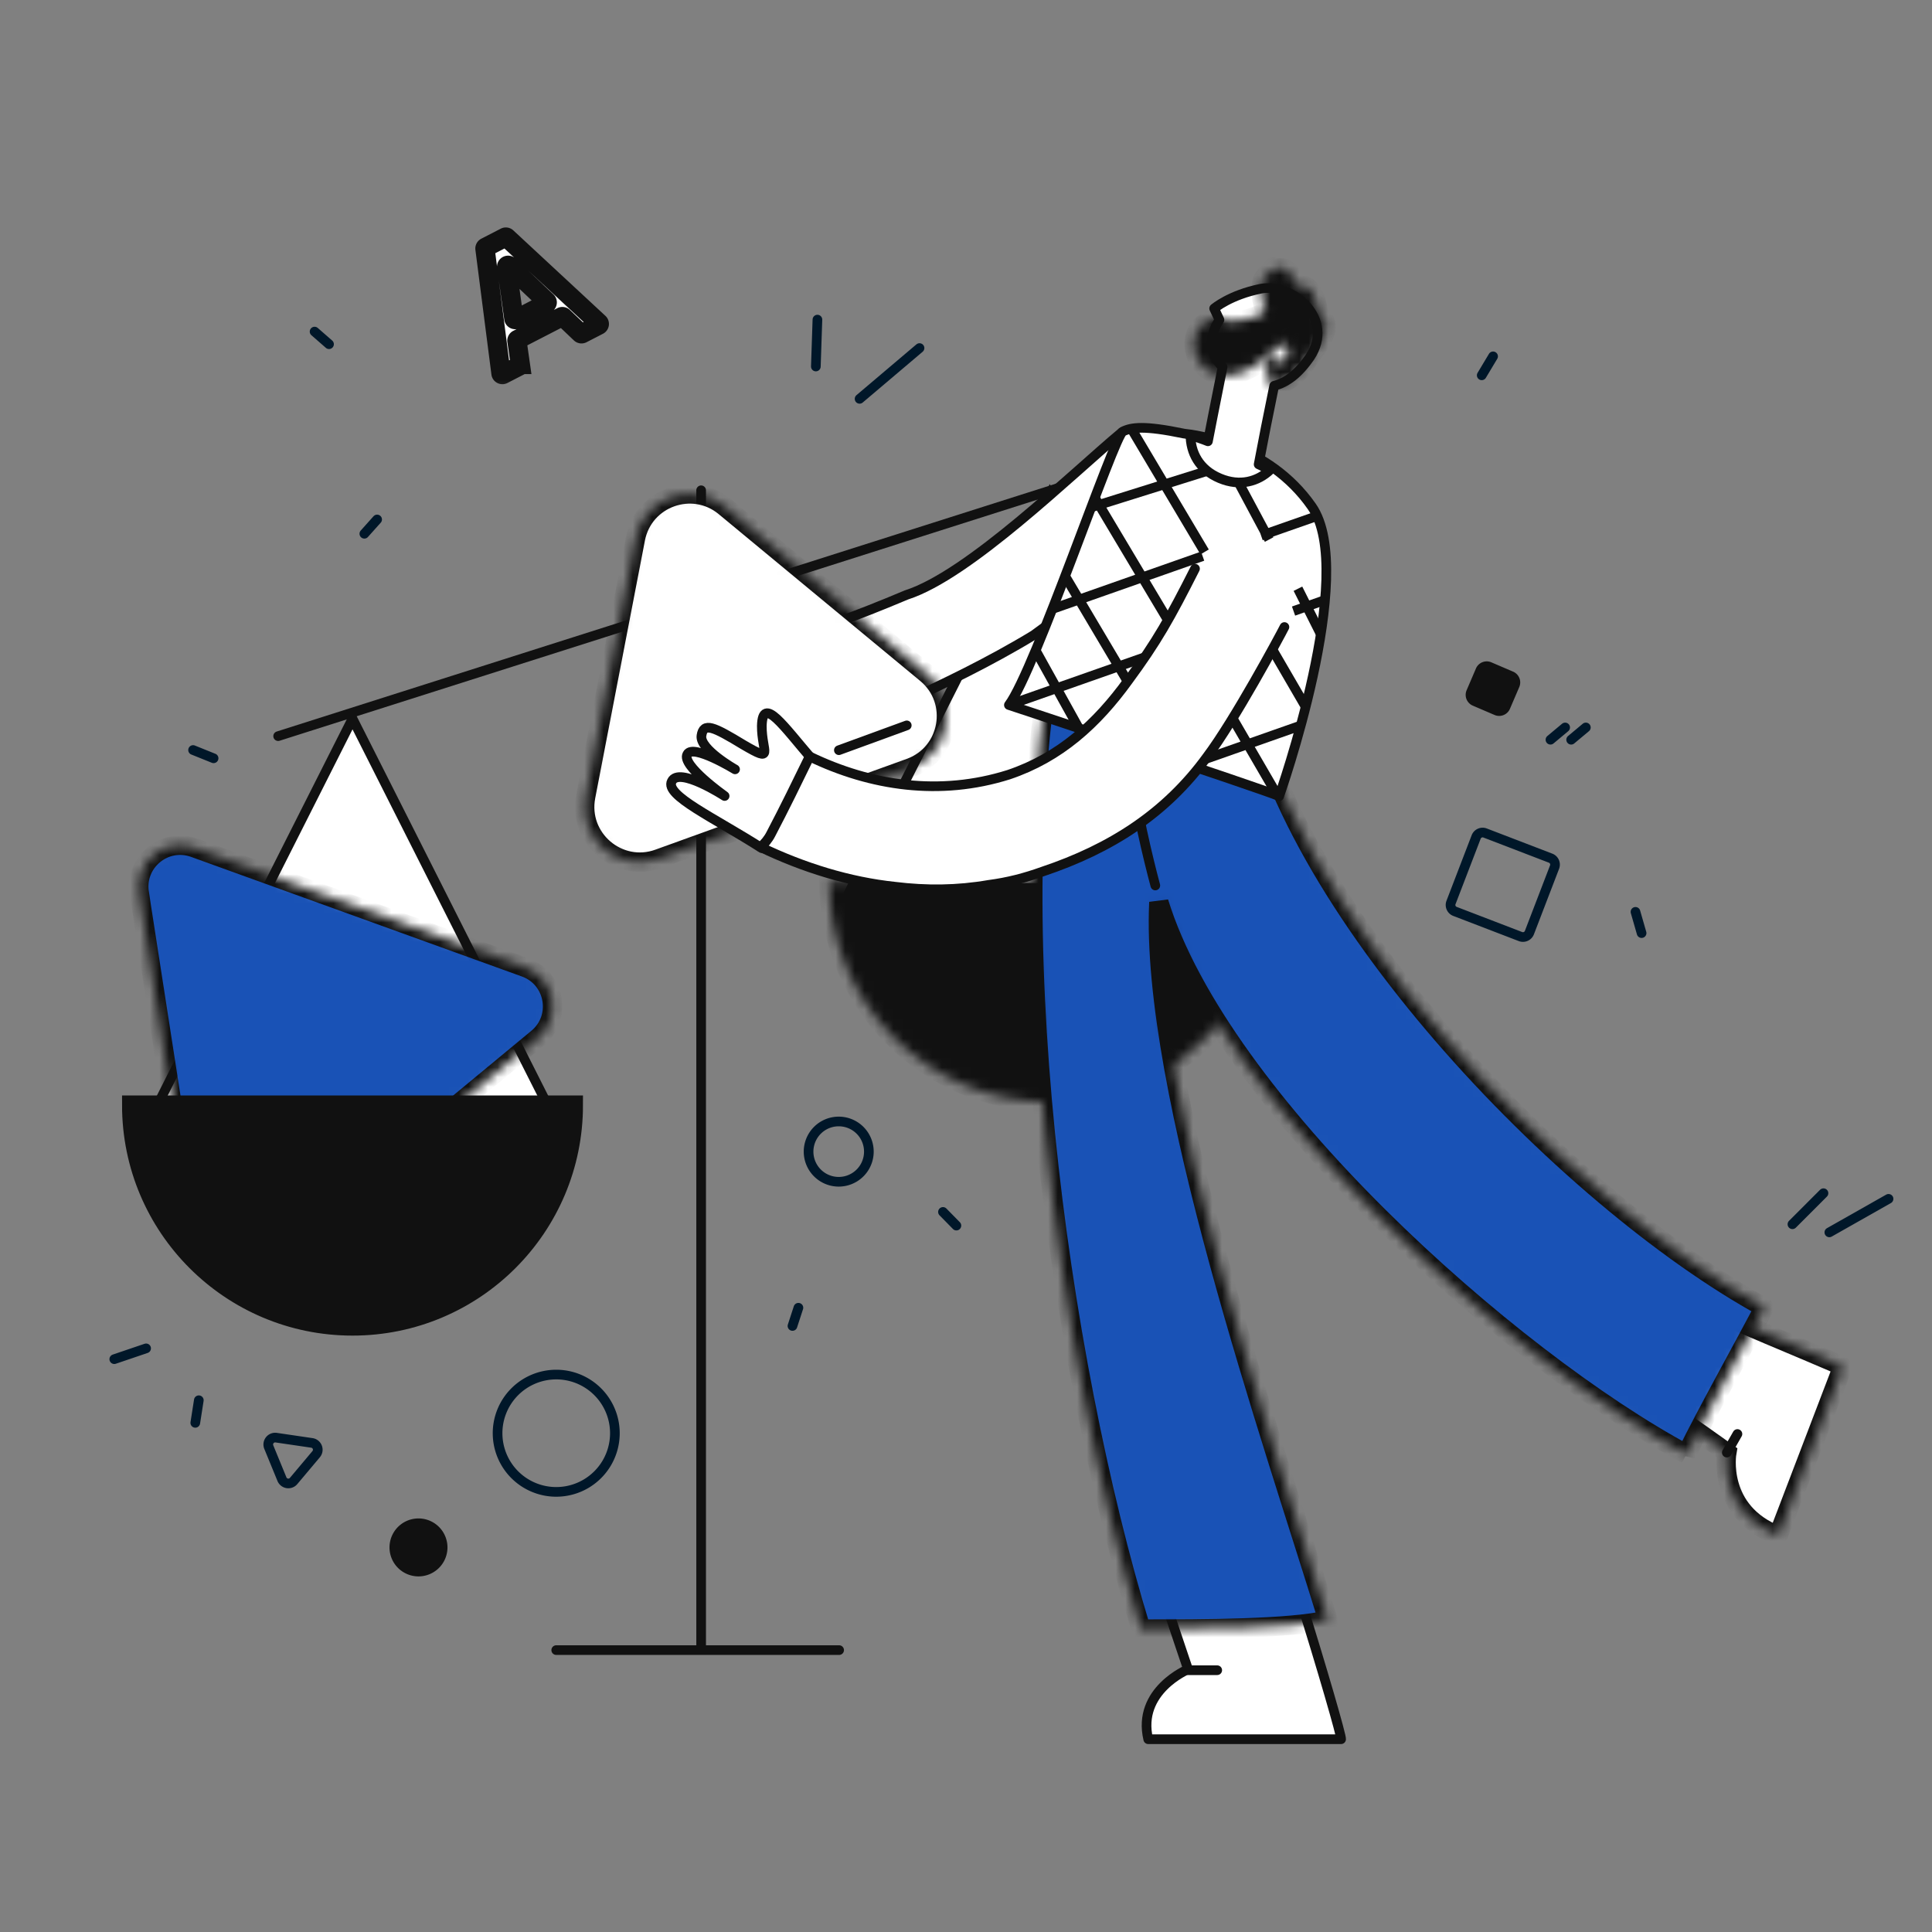 <svg xmlns="http://www.w3.org/2000/svg" width="200" height="200" fill="none"><rect width="100%" height="100%" fill="#808080" stroke="none"/><g clip-path="url(#a)"><path fill="#111111" d="M73.082 50.755a.5.5 0 1 0-1 0h1Zm-1 0v120.063h1V50.755h-1Z"/><path stroke="#111111" stroke-linecap="round" d="M57.581 170.818h29.286"/><circle cx="72.582" cy="59.389" r="5.714" fill="#111111"/><path stroke="#111111" stroke-linecap="round" d="M28.794 76.205 120.09 47.16"/><path fill="#ffffff" stroke="#111111" d="m15.947 115.105 20.545-40.711 20.546 40.711H15.947Z"/><mask id="b" fill="#fff"><path d="M14.42 92.45c-.5-3.218 2.63-5.795 5.691-4.688l34.256 12.385c3.119 1.127 3.83 5.218 1.275 7.332l-28.654 23.708c-2.562 2.12-6.457.641-6.967-2.645L14.419 92.45Z"/></mask><path fill="#1952b6" stroke="#111111" stroke-width="2" d="M14.42 92.45c-.5-3.218 2.63-5.795 5.691-4.688l34.256 12.385c3.119 1.127 3.83 5.218 1.275 7.332l-28.654 23.708c-2.562 2.12-6.457.641-6.967-2.645L14.419 92.45Z" mask="url(#b)"/><path fill="#1952b6" d="m37.778 106.587 2.059-10.15 4.029 1.43-.287 12.397-5.801-3.677Z"/><path fill="#111111" stroke="#111111" stroke-width="2" d="M36.492 137.261c12.624 0 22.858-10.233 22.858-22.857H13.634c0 12.624 10.234 22.857 22.857 22.857Z"/><path fill="#ffffff" stroke="#111111" d="m88.127 91.925 20.546-40.711 20.545 40.711h-41.09Z"/><mask id="c3" fill="#fff"><path d="M108.672 114.081c12.624 0 22.858-10.233 22.858-22.857H85.815c0 12.624 10.234 22.857 22.857 22.857Z"/></mask><path fill="#111111" stroke="#111111" stroke-width="2" d="M108.672 114.081c12.624 0 22.858-10.233 22.858-22.857H85.815c0 12.624 10.234 22.857 22.857 22.857Z" mask="url(#c3)"/><path stroke="#001729" stroke-linecap="round" stroke-linejoin="round" d="m189.373 127.575 6.129-3.471M185.552 126.734l3.214-3.214M88.984 41.288l6.205-5.257M84.456 37.941l.163-4.855"/><path stroke="#001729" stroke-linecap="round" stroke-linejoin="round" stroke-miterlimit="10" d="m20.216 147.293.366-2.341M11.83 140.701l3.296-1.119"/><mask id="d" width="19.316" height="19.747" x="44.809" y="20.881" fill="#000" maskUnits="userSpaceOnUse"><path fill="#fff" d="M44.809 20.881h19.316v19.747H44.809z"/><path d="M60.26 34.538a.143.143 0 0 1-.163-.024l-1.787-1.7a.143.143 0 0 0-.163-.023l-4.556 2.348a.143.143 0 0 0-.077.147l.348 2.441a.143.143 0 0 1-.076.147l-1.715.884a.143.143 0 0 1-.207-.108l-1.658-12.906a.143.143 0 0 1 .076-.145l2.015-1.038a.143.143 0 0 1 .163.022l9.532 8.847a.143.143 0 0 1-.031.232l-1.7.876Zm-7.068-1.58c.013.097.12.152.207.107l3.17-1.634a.143.143 0 0 0 .033-.23l-3.91-3.696a.143.143 0 0 0-.24.123l.74 5.33Z"/></mask><path fill="#ffffff" d="M60.26 34.538a.143.143 0 0 1-.163-.024l-1.787-1.7a.143.143 0 0 0-.163-.023l-4.556 2.348a.143.143 0 0 0-.077.147l.348 2.441a.143.143 0 0 1-.076.147l-1.715.884a.143.143 0 0 1-.207-.108l-1.658-12.906a.143.143 0 0 1 .076-.145l2.015-1.038a.143.143 0 0 1 .163.022l9.532 8.847a.143.143 0 0 1-.031.232l-1.7.876Zm-7.068-1.58c.013.097.12.152.207.107l3.17-1.634a.143.143 0 0 0 .033-.23l-3.91-3.696a.143.143 0 0 0-.24.123l.74 5.33Z"/><path stroke="#111111" stroke-width="2" d="M60.26 34.538a.143.143 0 0 1-.163-.024l-1.787-1.7a.143.143 0 0 0-.163-.023l-4.556 2.348a.143.143 0 0 0-.077.147l.348 2.441a.143.143 0 0 1-.076.147l-1.715.884a.143.143 0 0 1-.207-.108l-1.658-12.906a.143.143 0 0 1 .076-.145l2.015-1.038a.143.143 0 0 1 .163.022l9.532 8.847a.143.143 0 0 1-.031.232l-1.7.876Zm-7.068-1.58c.013.097.12.152.207.107l3.17-1.634a.143.143 0 0 0 .033-.23l-3.91-3.696a.143.143 0 0 0-.24.123l.74 5.33Z" mask="url(#d)"/><path stroke="#001729" stroke-linecap="round" stroke-linejoin="round" stroke-miterlimit="10" d="M57.582 154.439a6.072 6.072 0 1 0-.002-12.144 6.072 6.072 0 0 0 .002 12.144Z"/><path fill="#111111" stroke="#111111" stroke-linecap="round" stroke-linejoin="round" stroke-miterlimit="10" d="M43.322 162.688a2.5 2.5 0 1 0 0-5 2.5 2.5 0 0 0 0 5Z"/><path stroke="#001729" stroke-linecap="round" stroke-linejoin="round" stroke-miterlimit="10" d="M32.285 149.369a.714.714 0 0 1 .443 1.166l-2.334 2.776a.714.714 0 0 1-1.207-.188l-1.362-3.319a.715.715 0 0 1 .765-.978l3.695.543Z"/><path fill="#111111" stroke="#111111" stroke-linecap="round" stroke-linejoin="round" stroke-miterlimit="10" d="m152.284 71.65.965-2.252a.714.714 0 0 1 .938-.375l2.252.965a.713.713 0 0 1 .375.938l-.965 2.252a.714.714 0 0 1-.938.376l-2.252-.966a.713.713 0 0 1-.375-.938Z"/><path stroke="#001729" stroke-linecap="round" stroke-linejoin="round" stroke-miterlimit="10" d="m150.207 93.425 2.605-6.782a.714.714 0 0 1 .923-.411l6.782 2.605a.713.713 0 0 1 .411.923l-2.605 6.783a.714.714 0 0 1-.923.41l-6.783-2.605a.714.714 0 0 1-.41-.922ZM153.388 38.852l1.175-1.962M22.11 78.497l-2.122-.855M169.937 96.594l-.632-2.198M162.646 76.576l1.521-1.27M34.06 35.631l-1.493-1.304M39.039 53.776l-1.321 1.477"/><path fill="#ffffff" d="M85.228 64.893c-4.54-.337-7.416-.674-6.033 1.092 1.383 1.767 3.783 1.569.198 2.717-3.519 1.064-4.53 1.5-3.625 2.602.904 1.102 4.919-.255 4.919-.255s-4.914 1.473-4.46 2.633c.39 1.245 5.792.014 5.792.014s-5.448 1.465-4.785 3.056c.578 1.525 5.694-.736 11.357-2.305"/><path stroke="#111111" stroke-linecap="round" stroke-linejoin="round" stroke-miterlimit="10" d="M85.228 64.893c-4.54-.337-7.416-.674-6.033 1.092 1.383 1.767 3.783 1.569.198 2.717-3.519 1.064-4.53 1.5-3.625 2.602.904 1.102 4.919-.255 4.919-.255s-4.914 1.473-4.46 2.633c.39 1.245 5.792.014 5.792.014s-5.448 1.465-4.785 3.056c.578 1.525 5.694-.736 11.357-2.305"/><path fill="#ffffff" stroke="#111111" stroke-linecap="round" stroke-linejoin="round" stroke-miterlimit="10" d="M85.228 64.892s2.741-.832 8.61-3.306c6.512-2.09 17.142-12.546 22.3-16.838 4.67 1.495 3.343 1.572 7.57 4-4.345 8.025-8.749 11.204-16.696 16.995-8.91 5.428-20.627 9.995-20.627 9.995l-1.157-10.846Z"/><mask id="e" fill="#fff"><path d="M65.78 55.77c.823-4.262 5.911-6.087 9.255-3.318l20.866 17.273c3.406 2.82 2.456 8.274-1.702 9.776l-26.011 9.396c-4.17 1.506-8.392-2.103-7.553-6.457l5.146-26.67Z"/></mask><path fill="#ffffff" stroke="#111111" stroke-width="2" d="M65.78 55.77c.823-4.262 5.911-6.087 9.255-3.318l20.866 17.273c3.406 2.82 2.456 8.274-1.702 9.776l-26.011 9.396c-4.17 1.506-8.392-2.103-7.553-6.457l5.146-26.67Z" mask="url(#e)"/><path stroke="#111111" stroke-linecap="round" d="m86.84 77.66 7.027-2.569"/><path fill="#ffffff" stroke="#111111" stroke-linecap="round" stroke-linejoin="round" stroke-miterlimit="10" d="M115.476 150.096c2.748 8.608 7.51 22.712 7.51 22.712s-5.312 2.199-4.121 7.236h19.965c.184-.367-8.059-28.025-11.356-34.711-2.931 1.374-11.998 4.763-11.998 4.763Z"/><mask id="f5" fill="#fff"><path d="M154.327 134.668c8.151 3.938 24.433 15.703 24.433 15.703s-1.099 6.136 5.312 8.609l6.685-17.493c-.091-.366-22.621-8.975-31.596-15.02-1.191 3.023-4.834 8.201-4.834 8.201Z"/></mask><path fill="#ffffff" stroke="#111111" stroke-width="2" d="M154.327 134.668c8.151 3.938 24.433 15.703 24.433 15.703s-1.099 6.136 5.312 8.609l6.685-17.493c-.091-.366-22.621-8.975-31.596-15.02-1.191 3.023-4.834 8.201-4.834 8.201Z" mask="url(#f5)"/><mask id="g4" fill="#fff"><path d="M174.582 150.545c2.107-4.304 5.862-10.99 8.06-15.203-20.699-11.356-50.04-41.937-53.52-65.2-6.594-1.74-13.097-3.663-19.416-6.044-.183.458-.367.916-.458 1.466-5.862 29.215.164 74.589 8.865 103.072 6.551 0 15.315 0 19.36-.934-5.678-18.5-18.426-54.972-17.51-74.297 6.32 20.515 36.211 47.249 54.619 57.14Z"/></mask><path fill="#1952b6" stroke="#111111" stroke-width="2" d="M174.582 150.545c2.107-4.304 5.862-10.99 8.06-15.203-20.699-11.356-50.04-41.937-53.52-65.2-6.594-1.74-13.097-3.663-19.416-6.044-.183.458-.367.916-.458 1.466-5.862 29.215.164 74.589 8.865 103.072 6.551 0 15.315 0 19.36-.934-5.678-18.5-18.426-54.972-17.51-74.297 6.32 20.515 36.211 47.249 54.619 57.14Z" mask="url(#g4)"/><path stroke="#111111" stroke-linecap="round" stroke-linejoin="round" stroke-miterlimit="10" d="M122.985 172.9h3.022M178.76 150.37l1.099-1.923M117.399 80.95c.274 3.571 2.198 10.715 2.198 10.715"/><path fill="#ffffff" stroke="#111111" stroke-linecap="round" stroke-linejoin="round" stroke-miterlimit="10" d="M132.419 82.42c-1.923-.823-27.978-9.437-27.978-9.437 2.709-3.589 10.901-27.872 11.798-28.315.891-.441 2.201-.64 6.3.212.055.012.11.02.166.025.871.087 8.557 1.027 13.085 7.516 4.805 6.886-3.371 30-3.371 30Z"/><path fill="#ffffff" d="M84.166 78.714c-3.05-3.521-5.224-6.787-5.303-3.566-.014 2.68 1.36 3.862-1.889 1.963-3.143-1.907-4.142-2.368-4.358-.959-.216 1.41 3.477 3.49 3.477 3.49s-4.38-2.672-4.94-1.559c-.665 1.122 3.86 4.318 3.86 4.318s-4.73-3.074-5.47-1.518c-.749 1.449 4.352 3.745 9.304 6.91"/><path stroke="#111111" stroke-linecap="round" stroke-linejoin="round" stroke-miterlimit="10" d="M84.166 78.714c-3.05-3.521-5.224-6.787-5.303-3.566-.014 2.68 1.36 3.862-1.889 1.963-3.143-1.907-4.142-2.368-4.358-.959-.216 1.41 3.477 3.49 3.477 3.49s-4.38-2.672-4.94-1.559c-.665 1.122 3.86 4.318 3.86 4.318s-4.73-3.074-5.47-1.518c-.749 1.449 4.352 3.745 9.304 6.91"/><path fill="#ffffff" stroke="#111111" stroke-linecap="round" stroke-linejoin="round" stroke-miterlimit="10" d="M132.963 64.91c-.492.975-5.177 9.674-8.003 13.422-4.272 5.892-9.999 9.536-17.002 11.883-1.878.677-3.665 1.132-5.575 1.382-3.28.568-6.492.595-9.736.195-4.752-.5-9.47-1.968-13.915-4.099.402-.351.796-.81 1.076-1.366 1.406-2.677 2.706-5.346 4.006-8.016 6.337 3.06 13.489 4.131 20.606 1.883 5.33-1.793 9.139-5.293 12.344-9.712 3.015-4.084 4.365-6.515 6.943-11.611M130.295 48.072l.727-3.769.882-4.367c1.271-.32 2.502-1.225 3.715-2.99 2.595-3.934-1.807-7.673-5.094-7.06-3.208.645-4.837 2.047-4.837 2.047l.549 1.177s-1.974 2.678.327 4.874l-1.025 5.16-.495 2.54c-.564-.237-1.243-.427-1.807-.663.004 1.801.867 3.584 3.043 4.495 2.095.878 3.938.324 5.19-.857-.322-.135-.772-.418-1.175-.587Z"/><mask id="h" fill="#fff"><path d="M131.017 28.482c-1.388 1.503.493 5.606 1.627 6.745 1.597 1.616-.033 3.017-1.26 1.65-.59-.626-.327 2.137-.059 2.628.128.148.255.297.463.478 1.318-.205 2.664-1.157 3.83-3.037.748-1.108 2.728-3.12.869-4.562-.245-1.903-1.049-3.376-2.374-2.7-.419-2.165-1.696-2.51-3.096-1.202Z"/></mask><path fill="#111111" stroke="#111111" stroke-width="2" d="M131.017 28.482c-1.388 1.503.493 5.606 1.627 6.745 1.597 1.616-.033 3.017-1.26 1.65-.59-.626-.327 2.137-.059 2.628.128.148.255.297.463.478 1.318-.205 2.664-1.157 3.83-3.037.748-1.108 2.728-3.12.869-4.562-.245-1.903-1.049-3.376-2.374-2.7-.419-2.165-1.696-2.51-3.096-1.202Z" mask="url(#h)"/><mask id="i" fill="#fff"><path d="M134.962 32.408c.036-1.216-1.797-2.268-2.854-1.1-1.354 1.422-3.311 2.023-5.239 1.878a1.516 1.516 0 0 0-1.459-.137c-2.939 1.137-1.999 5.225.816 5.741 1.391.299 2.683-.297 3.847-1.041 1.494-1.08 2.975-2.354 4.389-3.467.626-.59.735-1.302.5-1.874Z"/></mask><path fill="#111111" stroke="#111111" stroke-width="2" d="M134.962 32.408c.036-1.216-1.797-2.268-2.854-1.1-1.354 1.422-3.311 2.023-5.239 1.878a1.516 1.516 0 0 0-1.459-.137c-2.939 1.137-1.999 5.225.816 5.741 1.391.299 2.683-.297 3.847-1.041 1.494-1.08 2.975-2.354 4.389-3.467.626-.59.735-1.302.5-1.874Z" mask="url(#i)"/><path stroke="#001729" stroke-linecap="round" stroke-linejoin="round" stroke-miterlimit="10" d="m160.503 76.576 1.521-1.27"/><path stroke="#111111" d="m107.196 67.305 4.5 8.112M110.306 59.714l6.555 11.05M113.264 51.4l7.608 12.749M127.482 74.157l4.8 8.264M131.649 67.12l3.513 6.047M117.068 44.29l7.635 12.848M125.063 48.723l-12.003 3.761M108.99 63.025l15.505-5.453M104.756 72.87l13.893-4.886M124.872 78.547l9.825-3.456M137.072 62.146l-3.164 1.112M130.548 55.45l5.873-2.056M128.149 49.818l3.229 6.035M134.362 60.944l2.415 4.803"/><path stroke="#001729" stroke-linecap="round" stroke-linejoin="round" stroke-miterlimit="10" d="M86.824 122.336a3.12 3.12 0 1 0 0-6.241 3.12 3.12 0 0 0 0 6.241ZM97.617 125.459l1.388 1.414M82.651 135.378l-.614 1.884"/></g><defs><clipPath id="a"><path fill="#ffffff" d="M0 0h200v200H0z"/></clipPath></defs></svg>

